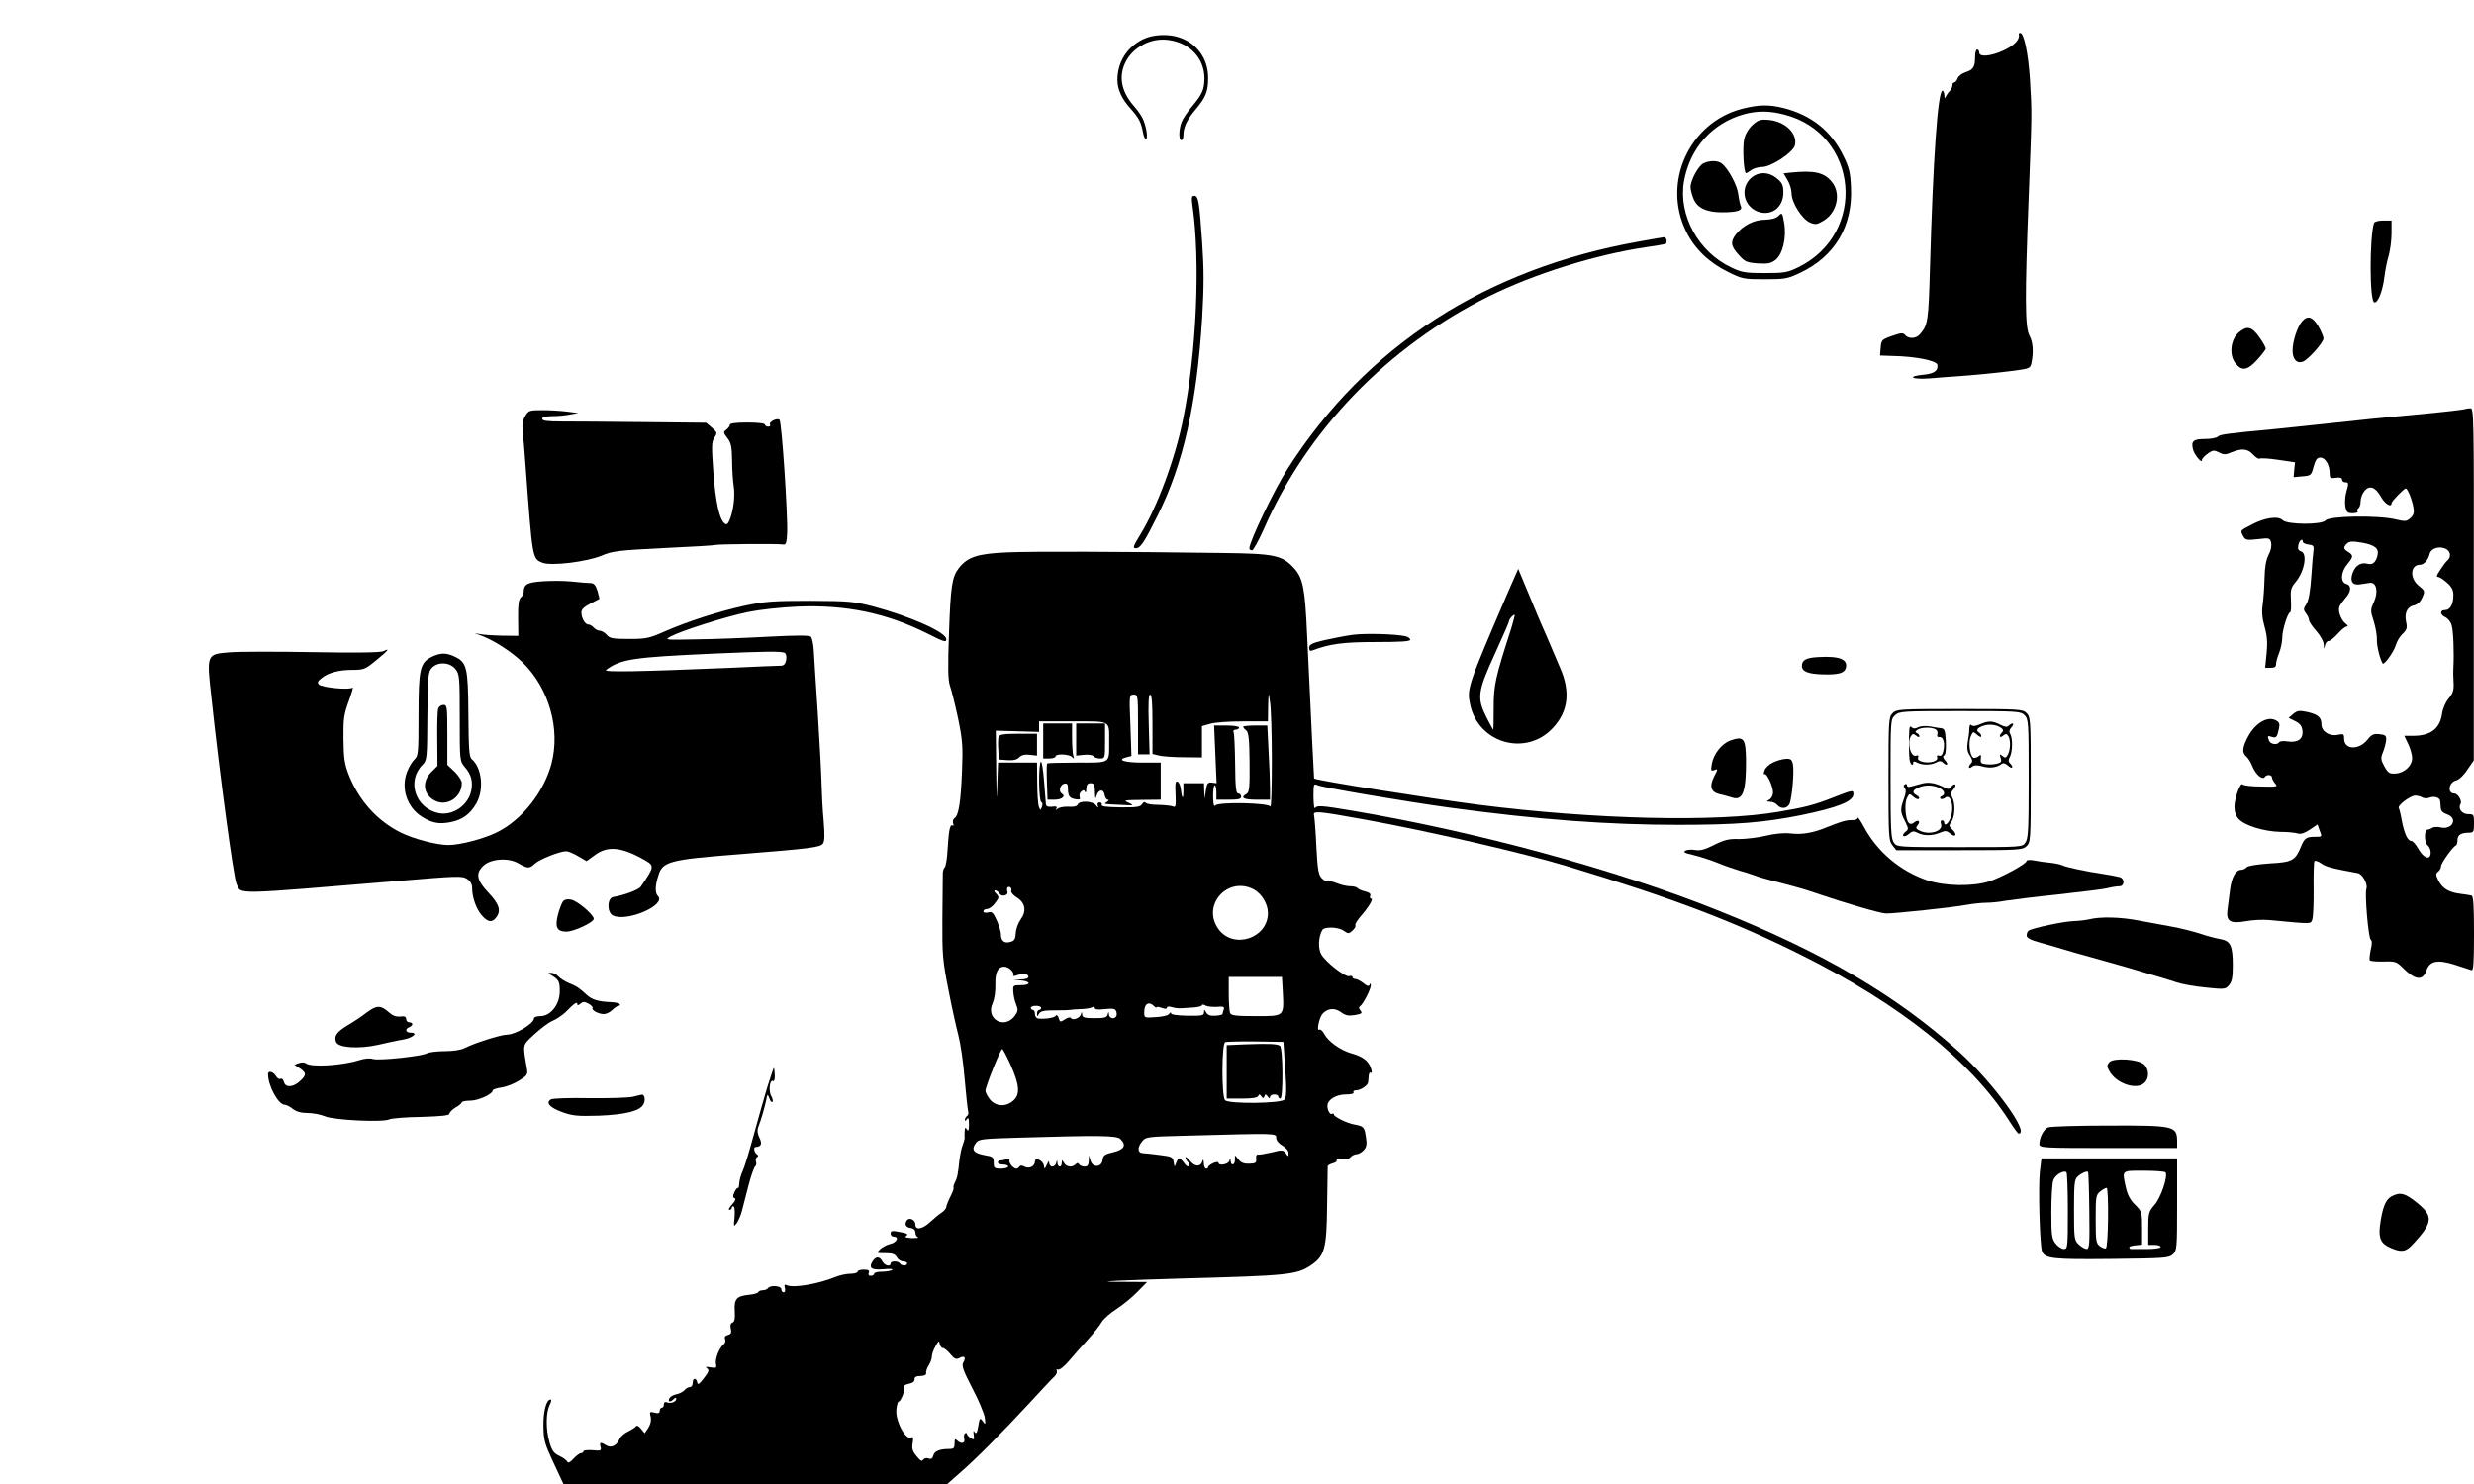 <?xml version="1.0" standalone="no"?>
<!DOCTYPE svg PUBLIC "-//W3C//DTD SVG 20010904//EN"
 "http://www.w3.org/TR/2001/REC-SVG-20010904/DTD/svg10.dtd">
<svg version="1.0" xmlns="http://www.w3.org/2000/svg"
 width="1200pt" height="720pt" viewBox="0 0 1200 720"
 preserveAspectRatio="xMidYMid meet">
<g transform="translate(0,720) scale(0.1,-0.1)"
fill="#000000" stroke="none">
<path d="M9792 7033 c6 -24 -19 -51 -70 -76 -63 -30 -122 -36 -122 -12 0 8 -4
15 -10 15 -5 0 -10 -15 -10 -34 0 -50 -8 -64 -45 -76 -19 -6 -37 -20 -40 -31
-4 -10 -11 -19 -16 -19 -5 0 -9 -6 -9 -14 0 -8 -6 -21 -13 -28 -8 -7 -16 -20
-20 -28 -3 -10 -6 -7 -6 8 -1 12 -5 22 -9 22 -23 0 -46 -333 -61 -865 -7 -253
-10 -273 -49 -317 -18 -22 -55 -23 -71 -4 -10 12 -19 12 -64 -4 -49 -17 -52
-20 -55 -57 l-3 -38 59 -2 c114 -2 216 -23 219 -43 5 -28 -15 -43 -66 -48 -84
-8 -60 -24 27 -18 42 4 102 8 132 10 86 6 188 16 276 27 80 11 82 11 88 41 10
52 7 98 -11 131 -21 41 -22 186 -3 672 16 418 16 401 6 570 -8 125 -29 225
-47 225 -5 0 -8 -3 -7 -7z"/>
<path d="M5543 7009 c-77 -38 -123 -111 -123 -197 0 -45 21 -92 63 -138 42
-47 52 -68 61 -117 4 -21 11 -35 15 -32 11 6 -1 72 -19 105 -7 14 -26 40 -43
59 -59 69 -72 142 -37 211 37 73 125 118 208 106 104 -14 174 -89 174 -187 -1
-55 -10 -76 -63 -139 -21 -25 -43 -58 -48 -73 -14 -36 -14 -87 -1 -87 6 0 10
11 10 24 0 39 17 75 60 126 49 58 60 87 60 152 0 92 -53 167 -139 196 -53 19
-131 15 -178 -9z"/>
<path d="M8449 6672 c-256 -67 -388 -358 -270 -596 41 -83 109 -149 200 -194
72 -36 79 -37 180 -37 98 0 111 2 172 31 169 80 256 227 247 414 -3 74 -9 98
-38 156 -58 118 -152 194 -285 229 -75 19 -123 18 -206 -3z m206 -28 c361 -93
404 -576 67 -741 -51 -25 -67 -28 -162 -28 -93 0 -112 3 -162 27 -160 75 -258
254 -230 418 29 162 137 283 292 326 63 17 125 17 195 -2z"/>
<path d="M8501 6594 c-20 -18 -35 -44 -41 -69 -9 -40 -2 -165 9 -165 3 0 15 7
25 15 11 8 35 15 53 15 44 0 150 70 159 105 14 56 -46 115 -124 123 -43 4 -53
1 -81 -24z"/>
<path d="M8263 6408 c-25 -12 -63 -82 -63 -116 0 -13 7 -38 15 -58 18 -43 63
-64 137 -64 74 0 101 9 92 29 -4 9 -10 36 -13 61 -6 44 -49 123 -80 147 -19
15 -58 15 -88 1z"/>
<path d="M8688 6363 l-37 -4 19 -32 c11 -18 20 -47 20 -66 0 -44 51 -125 90
-141 26 -11 34 -9 66 10 66 41 85 134 38 189 -37 45 -86 55 -196 44z"/>
<path d="M8495 6338 c-55 -48 -40 -134 27 -163 66 -27 128 16 128 90 0 36 -5
48 -31 69 -39 33 -88 34 -124 4z"/>
<path d="M8627 6153 c-12 -12 -34 -18 -66 -19 -53 0 -107 -28 -141 -71 -28
-36 -25 -58 14 -100 29 -33 39 -37 92 -41 49 -3 64 0 86 17 35 28 54 107 42
179 -9 51 -10 52 -27 35z"/>
<path d="M5784 6203 c39 -271 20 -712 -45 -1034 -38 -192 -125 -427 -207 -561
-36 -59 -39 -68 -23 -68 23 0 41 28 109 165 122 246 187 538 213 951 9 155 9
237 0 369 -14 200 -18 225 -39 225 -12 0 -13 -9 -8 -47z"/>
<path d="M11515 6118 c-22 -68 -22 -378 1 -385 17 -6 41 54 49 121 4 32 13 79
21 105 7 25 14 74 14 109 l0 62 -40 0 c-24 0 -42 -5 -45 -12z"/>
<path d="M7955 6029 c-746 -131 -1329 -507 -1710 -1104 -65 -102 -185 -352
-185 -386 0 -5 6 -9 13 -9 6 0 32 47 57 103 209 480 601 886 1091 1129 222
110 518 202 759 238 47 7 91 14 97 16 12 3 7 35 -6 33 -3 0 -55 -9 -116 -20z"/>
<path d="M11167 5642 c-23 -25 -47 -98 -47 -142 0 -43 20 -65 49 -55 25 8 101
93 101 113 0 8 -11 35 -25 59 -28 47 -52 54 -78 25z"/>
<path d="M10859 5587 c-39 -33 -48 -106 -18 -147 32 -42 59 -39 108 15 22 24
41 49 41 54 0 6 -14 31 -32 56 -36 51 -59 56 -99 22z"/>
<path d="M11955 5215 c-10 -4 -159 -20 -325 -35 -52 -4 -185 -18 -295 -30
-110 -12 -243 -26 -295 -31 -237 -22 -272 -27 -282 -37 -7 -7 -35 -12 -64 -12
-56 0 -67 -10 -57 -51 7 -26 43 -69 43 -52 0 7 13 21 28 32 26 18 31 18 55 6
23 -12 32 -12 62 1 50 20 78 17 103 -11 13 -14 27 -23 32 -20 6 3 46 1 91 -6
l81 -12 -4 -36 -3 -36 43 4 c41 3 43 5 54 47 10 35 17 44 33 44 24 0 45 -36
45 -77 0 -22 3 -25 30 -21 20 3 30 0 30 -9 0 -7 7 -13 15 -13 18 0 18 -4 5
-50 -5 -19 -7 -50 -4 -67 5 -28 10 -33 36 -33 16 0 27 4 23 9 -3 5 -1 12 5 16
5 3 10 18 10 33 0 15 8 37 18 49 24 31 54 21 81 -28 20 -35 51 -53 51 -30 0 9
60 71 69 71 9 0 31 -55 37 -92 5 -25 1 -38 -15 -52 -18 -16 -25 -17 -70 -6
-88 21 -323 17 -341 -5 -18 -22 -185 -21 -208 1 -21 22 -86 13 -152 -22 -56
-29 -54 -27 -39 -56 10 -18 17 -20 70 -14 56 7 59 6 65 -17 3 -15 -1 -38 -12
-58 -12 -23 -19 -60 -20 -114 -1 -44 -5 -101 -9 -128 -5 -33 -3 -65 9 -107 13
-45 15 -78 10 -130 l-7 -70 27 0 c19 0 26 5 26 19 0 10 7 35 15 54 8 20 15 53
15 74 0 37 27 123 39 123 3 0 5 26 3 58 -3 49 0 61 21 86 44 51 61 140 28 151
-13 4 -17 12 -13 30 4 24 22 36 22 16 0 -5 12 -11 28 -13 21 -2 26 -8 24 -23
-2 -11 -7 -70 -11 -130 -5 -76 -13 -118 -24 -136 -15 -22 -15 -28 -2 -45 8
-10 15 -25 15 -33 0 -7 16 -31 35 -52 20 -23 36 -51 36 -67 2 -23 2 -24 6 -4
2 12 10 22 18 22 7 0 27 16 44 35 17 19 36 35 43 35 9 1 7 5 -4 14 -22 16 -39
61 -31 82 3 9 17 28 29 42 29 31 31 62 4 69 -29 8 -26 58 5 95 30 36 31 44 5
60 -24 15 -25 22 -6 41 12 11 26 12 73 4 62 -11 83 -28 75 -61 -8 -35 -24 -48
-49 -41 -33 8 -59 -9 -72 -46 -14 -40 0 -60 37 -54 15 2 36 5 46 7 33 5 43
-42 21 -92 -18 -39 -18 -43 -1 -95 9 -30 16 -69 15 -87 -2 -27 15 -98 28 -117
7 -10 54 57 63 87 5 19 20 44 33 56 21 20 24 29 18 57 -10 44 5 76 38 82 17 4
31 17 40 38 14 31 13 33 -18 58 -44 36 -40 101 7 101 19 0 40 23 47 53 8 30
55 41 85 20 18 -13 18 -39 0 -53 -10 -8 -50 -67 -50 -74 0 -3 4 -6 9 -6 5 0
23 -12 40 -27 23 -20 31 -36 31 -61 0 -44 -16 -72 -40 -72 -27 0 -25 -23 2
-35 12 -6 26 -23 30 -40 8 -27 12 -135 8 -205 -1 -14 -1 -46 1 -72 2 -37 -3
-52 -24 -77 -15 -18 -29 -50 -32 -75 -11 -72 -56 -106 -140 -106 l-43 0 19
-40 c10 -21 19 -52 19 -68 0 -38 -39 -73 -81 -75 -29 -2 -36 3 -54 35 -18 33
-18 41 -6 70 7 18 14 44 15 58 1 21 -4 25 -33 28 -28 3 -38 -2 -57 -26 -42
-53 -114 -50 -114 4 0 23 -3 25 -30 19 -41 -9 -80 16 -80 51 0 34 -17 48 -70
60 -38 8 -48 6 -67 -10 l-22 -19 32 -16 c24 -12 33 -24 35 -48 4 -39 -24 -58
-74 -50 -19 3 -36 1 -39 -4 -10 -15 -42 -10 -49 7 -9 24 -8 26 13 19 22 -7 26
-2 35 40 5 25 2 32 -19 42 -39 18 -96 -17 -129 -77 -30 -55 -33 -82 -10 -101
9 -7 22 -29 30 -49 15 -38 49 -66 59 -50 9 14 35 12 35 -2 0 -6 7 -19 15 -29
15 -16 11 -17 -67 -15 -46 0 -86 5 -90 10 -10 14 -39 -64 -40 -107 0 -26 7
-46 21 -61 30 -32 122 -60 201 -62 36 0 74 -4 86 -8 14 -4 33 2 58 19 l37 25
9 -26 c14 -35 14 -34 -22 -34 -41 0 -51 -7 -67 -47 -28 -68 -42 -76 -151 -82
-58 -4 -104 -11 -112 -18 -6 -7 -18 -13 -26 -13 -27 0 -47 -34 -55 -94 -4 -34
-10 -79 -13 -101 -7 -56 14 -68 92 -54 32 6 82 8 113 5 213 -20 198 -20 207 5
4 13 7 80 6 148 -1 68 1 128 4 133 3 4 18 0 33 -11 23 -17 52 -24 177 -47 23
-4 50 -54 42 -76 -9 -23 10 -241 21 -247 7 -4 7 -21 0 -49 -5 -24 -7 -47 -5
-51 3 -4 33 -7 67 -6 57 2 64 -1 93 -30 61 -61 97 -65 115 -14 16 47 53 55
136 29 39 -13 76 -25 83 -27 9 -4 12 35 12 176 0 137 -3 183 -12 186 -7 2 -33
6 -57 9 -54 7 -85 26 -104 65 -13 26 -13 32 -1 42 8 6 14 18 14 26 0 15 57 95
72 101 5 2 8 14 8 27 0 24 17 35 56 35 22 0 24 4 24 45 0 43 -1 45 -29 45 -30
0 -50 28 -36 50 8 14 -13 50 -30 50 -36 0 -28 55 9 64 13 3 38 26 54 52 l31
45 0 855 c1 810 0 854 -16 853 -10 0 -22 -2 -28 -4z m-206 -1884 c8 -5 24 -6
35 -1 25 9 51 0 52 -17 1 -7 2 -22 3 -34 0 -13 12 -24 31 -30 55 -20 24 -78
-34 -63 -14 3 -31 2 -38 -2 -7 -5 -17 -9 -23 -9 -17 0 -17 -61 -1 -75 9 -7 16
-23 16 -36 0 -39 -33 -30 -59 16 -12 22 -28 40 -35 40 -18 0 -34 36 -46 98 -5
30 -12 57 -15 62 -7 12 56 60 80 60 11 0 26 -4 34 -9z"/>
<path d="M2548 5182 c-12 -20 -16 -43 -13 -73 3 -24 10 -105 15 -179 33 -444
32 -440 81 -460 41 -17 216 4 289 35 49 21 81 25 300 36 135 6 248 13 251 15
8 4 309 7 329 2 12 -2 16 10 18 55 4 84 -26 539 -37 550 -11 11 -54 -10 -46
-24 4 -5 -1 -9 -9 -9 -9 0 -16 5 -16 10 0 6 -35 10 -85 10 -57 0 -85 -4 -85
-11 0 -7 -8 -17 -17 -24 -15 -11 -15 -14 5 -40 18 -23 22 -41 23 -109 0 -44 4
-101 8 -126 7 -47 -1 -116 -20 -163 -9 -21 -15 -25 -25 -16 -25 20 -43 104
-54 248 -9 126 -9 147 5 168 15 22 14 25 -12 48 l-28 24 -300 3 c-165 2 -344
3 -398 3 -71 0 -97 3 -97 13 0 8 16 12 48 13 26 0 65 3 87 8 l40 7 -55 7 c-30
4 -84 7 -120 7 -62 0 -67 -2 -82 -28z"/>
<path d="M4885 4520 c-142 -6 -192 -22 -234 -76 -33 -42 -40 -86 -48 -317 -6
-170 -5 -226 5 -255 7 -20 25 -91 39 -157 22 -107 24 -135 19 -260 -6 -147
-16 -213 -37 -225 -6 -5 -9 -15 -6 -25 4 -9 3 -13 -3 -10 -12 7 -18 -21 -24
-119 -2 -43 -9 -82 -14 -85 -5 -3 -10 -19 -9 -36 0 -16 -1 -113 -2 -215 -1
-169 1 -199 29 -340 16 -85 39 -186 49 -225 10 -38 24 -133 30 -210 7 -77 14
-147 17 -157 3 -9 0 -19 -6 -23 -5 -3 -10 -12 -10 -18 0 -7 4 -6 10 3 7 11 10
4 10 -25 0 -29 -3 -36 -10 -25 -8 12 -10 10 -11 -10 -1 -14 -1 -28 0 -32 0 -4
-4 -20 -10 -35 -6 -15 -12 -46 -15 -68 -7 -72 -11 -90 -22 -111 -6 -12 -9 -23
-7 -26 3 -2 -4 -22 -15 -43 -11 -22 -20 -45 -20 -51 0 -6 -10 -19 -22 -27 -13
-8 -38 -29 -56 -46 -38 -35 -72 -41 -72 -12 0 23 -30 37 -42 19 -12 -19 -4
-33 20 -36 14 -2 22 -11 22 -22 0 -10 6 -21 13 -23 6 -3 -7 -4 -30 -4 -23 1
-37 5 -30 9 16 10 9 14 -35 22 -31 6 -38 4 -38 -9 0 -8 7 -15 15 -15 28 0 15
-28 -16 -35 -17 -4 -40 -16 -50 -26 -19 -19 -18 -19 26 -19 34 0 47 -5 55 -20
6 -11 20 -20 30 -20 11 0 20 -4 20 -10 0 -13 -27 -13 -35 0 -8 13 -45 13 -45
0 0 -18 -29 -11 -40 10 -14 26 -32 25 -48 0 -20 -33 -5 -43 55 -38 30 3 48 1
41 -3 -7 -5 -30 -9 -50 -9 -21 0 -38 -4 -38 -10 0 -5 -7 -10 -16 -10 -10 0
-14 6 -10 15 4 11 -2 15 -24 15 -17 0 -30 -4 -30 -10 0 -5 -16 -10 -35 -10
-20 0 -51 -7 -71 -15 -83 -34 -203 -55 -236 -41 -13 6 -15 3 -11 -13 3 -12 1
-21 -6 -21 -6 0 -11 7 -11 15 0 17 -55 21 -65 5 -3 -5 -15 -10 -25 -10 -10 0
-20 -4 -22 -9 -1 -5 -22 -11 -45 -13 -60 -6 -73 -20 -69 -80 2 -36 -1 -51 -11
-55 -10 -4 -12 -14 -8 -30 4 -19 1 -26 -14 -30 -13 -3 -18 -10 -14 -20 4 -9 0
-21 -8 -27 -21 -16 -42 -72 -36 -95 4 -18 1 -19 -27 -15 -22 4 -27 3 -17 -4
12 -9 10 -17 -15 -49 -22 -29 -30 -34 -32 -20 -5 24 -22 22 -22 -3 0 -11 -6
-20 -14 -20 -7 0 -19 -6 -25 -14 -7 -8 -25 -18 -41 -21 -16 -3 -31 -13 -34
-21 -7 -17 6 -18 22 -2 8 8 12 8 12 1 0 -14 -26 -24 -45 -17 -9 4 -15 0 -15
-10 0 -9 -4 -16 -10 -16 -5 0 -10 -7 -10 -15 0 -11 -7 -14 -25 -9 -24 6 -25 4
-19 -20 4 -17 0 -35 -11 -53 l-18 -27 -18 22 c-10 13 -20 18 -24 12 -3 -5 -20
-16 -38 -25 -18 -8 -37 -25 -42 -37 -15 -33 -41 -45 -65 -30 -27 17 -33 15
-27 -8 5 -18 1 -20 -39 -16 -24 2 -44 -1 -44 -5 0 -5 -5 -9 -11 -9 -7 0 -23
-12 -37 -27 -16 -18 -27 -23 -30 -15 -2 6 -19 19 -38 28 -28 13 -37 26 -49 68
-18 63 -17 142 1 179 8 15 10 27 5 27 -21 0 -36 -57 -35 -130 1 -67 6 -85 49
-177 l48 -103 931 0 931 0 60 53 c80 69 206 197 335 336 58 63 113 122 124
132 10 9 15 22 12 28 -4 6 -1 9 6 6 7 -3 31 16 53 42 22 26 63 73 91 103 28
31 59 69 68 86 10 16 42 44 72 63 29 19 75 56 101 83 l47 48 -164 1 c-92 1 56
8 330 16 523 14 560 18 630 65 65 45 75 80 77 288 2 102 3 188 3 192 0 4 11
10 25 14 14 3 22 11 18 17 -4 7 4 8 25 4 20 -4 34 -1 42 8 7 8 20 15 30 15 9
0 25 9 35 20 14 15 16 29 10 65 -7 47 -11 51 -55 59 -34 5 -100 38 -100 48 0
5 -4 7 -9 4 -11 -7 -25 23 -22 44 4 27 44 50 89 50 26 0 41 4 37 10 -3 6 2 10
12 10 22 0 57 23 59 39 1 6 2 20 3 32 0 11 5 18 11 14 5 -3 5 6 -1 24 -12 34
-39 55 -93 70 -52 14 -114 58 -132 93 -8 16 -20 26 -25 22 -14 -8 -1 55 14 75
24 29 59 33 90 11 23 -17 36 -20 68 -15 34 6 38 9 28 22 -9 10 -9 17 -2 21 15
10 53 84 52 102 0 10 -2 11 -6 2 -3 -9 -12 -7 -30 8 -14 11 -32 20 -39 20 -8
0 -14 4 -14 10 0 5 -7 7 -15 4 -18 -7 -112 65 -136 105 -17 28 -14 88 5 119
10 17 78 15 104 -4 21 -15 25 -15 42 1 11 10 17 21 14 26 -2 5 8 22 23 40 39
44 67 89 54 89 -6 0 -8 6 -5 14 4 10 -5 16 -25 21 -17 4 -33 11 -36 16 -4 5
-20 9 -36 9 -16 0 -46 7 -65 15 -20 8 -40 12 -45 10 -4 -3 -17 3 -27 13 -17
17 -21 41 -27 153 -3 74 -9 142 -11 152 -7 24 11 23 238 -18 310 -56 788 -166
997 -230 515 -156 807 -268 1131 -430 478 -239 818 -511 1005 -802 22 -35 43
-63 46 -63 58 -1 -124 249 -290 398 -304 273 -658 481 -1166 684 -492 198
-1174 383 -1778 485 -142 24 -169 26 -177 14 -5 -9 -8 10 -9 52 0 62 1 66 18
58 20 -11 427 -80 646 -110 426 -58 766 -83 1105 -83 283 0 416 11 596 47 180
37 254 67 254 102 0 21 -2 21 -97 -16 -94 -37 -137 -48 -268 -70 -298 -51
-891 -37 -1450 34 -233 30 -794 119 -801 128 -1 2 -11 213 -34 698 -10 225
-20 275 -64 323 -57 62 -93 70 -346 73 -507 7 -922 8 -1045 3z m1284 -1010 c0
-129 -3 -230 -7 -223 -11 18 -253 23 -267 5 -7 -8 -10 5 -11 43 0 30 3 55 8
55 4 0 8 -16 8 -35 l0 -35 60 0 c47 0 60 3 60 15 0 8 -6 15 -14 15 -11 0 -14
29 -15 140 -1 77 -4 147 -7 155 -4 9 0 15 10 15 9 0 16 5 16 10 0 6 -27 10
-60 10 l-61 0 6 -140 6 -140 -23 3 c-20 2 -24 -4 -29 -38 l-6 -40 -2 38 -1 37
-50 0 -50 0 0 -37 c0 -44 -7 -41 -12 6 -2 19 -10 37 -17 39 -10 3 -12 -11 -9
-62 2 -56 1 -65 -12 -59 -8 4 -40 7 -70 8 -30 0 -58 4 -63 10 -4 6 -11 4 -17
-6 -8 -14 -27 -17 -105 -16 -67 1 -94 4 -91 12 2 7 -2 12 -10 12 -9 0 -13 -7
-9 -16 4 -13 2 -12 -9 2 -16 21 -81 24 -89 3 -3 -8 -19 -12 -44 -10 -21 1 -44
-3 -52 -9 -12 -9 -13 -9 -7 0 5 9 -1 12 -21 9 -21 -2 -29 2 -30 13 -1 9 -5 60
-9 113 -4 54 -11 95 -15 92 -13 -8 -11 -192 2 -196 6 -2 7 -11 3 -22 -7 -19
-8 -19 -15 0 -4 10 -8 63 -8 117 l-1 97 -95 0 -94 0 -4 -117 c-2 -83 -3 -60
-5 77 l-2 195 105 -3 105 -3 0 25 0 26 164 0 c188 0 176 7 176 -100 0 -106 9
-100 -154 -100 -79 0 -145 -2 -147 -4 -2 -2 -3 -43 -1 -90 l3 -86 34 0 c36 0
56 17 35 30 -17 10 -8 44 13 48 13 3 17 -3 17 -25 0 -36 9 -47 39 -51 18 -3
22 0 18 11 -3 9 0 21 8 27 10 8 14 8 18 -2 3 -7 6 -1 6 15 1 20 6 27 21 27 17
0 20 -7 21 -42 1 -35 2 -38 8 -18 9 31 35 33 39 3 2 -13 9 -23 15 -23 7 0 6
-4 -3 -10 -18 -12 -21 -11 65 -15 66 -4 68 -3 40 10 -28 12 -24 13 63 14 l92
1 0 90 0 90 -89 0 c-87 0 -127 13 -77 26 l24 6 -5 149 c-6 147 -6 149 16 149
20 0 21 -3 21 -145 l0 -145 28 0 28 0 -4 145 c-3 103 -1 145 7 145 8 0 11 -44
11 -144 l0 -144 33 -8 c17 -4 71 -8 119 -8 l88 -1 0 76 0 76 39 11 c21 7 93
12 160 12 l121 0 1 73 c2 72 2 72 9 22 5 -27 9 -156 9 -285z m-1264 -633 c-2
-7 10 -21 28 -32 41 -26 47 -66 17 -107 -11 -15 -22 -45 -23 -65 -2 -30 -7
-38 -27 -43 -29 -8 -45 5 -45 37 0 12 -9 42 -20 67 -17 38 -23 44 -42 39 -14
-3 -23 -1 -23 6 0 6 8 11 18 11 10 0 28 13 39 29 20 26 20 29 5 45 -10 9 -12
16 -5 16 7 0 16 -7 21 -15 10 -19 46 -9 38 10 -2 7 -2 16 1 19 9 9 23 -3 18
-17z m1176 8 c39 -21 69 -71 69 -115 0 -122 -166 -177 -239 -79 -85 115 42
260 170 194z m-1177 -391 c9 -8 14 -20 11 -25 -4 -5 3 -6 17 -1 32 11 51 9 56
-5 2 -9 -9 -14 -35 -15 l-38 -1 38 -4 c49 -5 48 -23 -2 -23 -37 0 -38 -1 -36
-32 1 -18 7 -46 14 -62 10 -26 9 -33 -7 -55 -51 -68 -143 -14 -107 62 8 19 14
56 13 89 -2 60 12 88 43 88 9 0 25 -7 33 -16z m1318 -106 c6 -121 9 -118 -131
-118 -99 0 -120 3 -125 16 -3 9 -6 51 -6 95 l0 79 129 0 129 0 4 -72z m-624
-70 c7 -7 12 -9 12 -5 0 3 11 2 25 -3 17 -6 25 -6 25 1 0 6 9 7 23 3 12 -4 32
-7 45 -6 12 1 40 3 62 4 22 2 40 6 40 11 0 4 8 4 18 -2 9 -5 34 -7 55 -6 31 3
37 0 33 -12 -3 -8 -6 -18 -6 -22 0 -4 -15 -8 -34 -9 -24 -2 -38 3 -45 15 -10
17 -10 17 -11 1 0 -15 -10 -17 -80 -16 -50 1 -80 5 -80 12 0 6 -4 5 -9 -3 -5
-8 -32 -14 -65 -16 -55 -4 -56 -4 -56 24 0 41 22 55 48 29z m-548 -8 c0 -5 -4
-10 -10 -10 -5 0 -10 -8 -10 -17 1 -17 1 -17 10 -1 8 13 25 16 78 16 37 0 69
1 72 2 3 1 25 3 50 4 25 0 51 5 58 9 7 5 12 4 12 -3 0 -8 16 -10 49 -6 39 4
50 2 55 -10 3 -9 4 -20 0 -25 -9 -16 -34 -10 -35 9 -1 16 -2 16 -6 0 -4 -15
-16 -18 -64 -18 -49 0 -59 3 -60 18 -1 15 -2 15 -6 1 -5 -19 -40 -32 -49 -18
-3 5 -16 2 -29 -7 -22 -14 -24 -14 -30 7 -4 12 -10 17 -14 11 -6 -10 -48 -17
-83 -14 -11 1 -18 10 -18 22 0 11 -4 20 -10 20 -5 0 -10 5 -10 10 0 6 11 10
25 10 14 0 25 -4 25 -10z m1184 -297 c7 -103 6 -136 -4 -148 -16 -19 -269 -22
-288 -3 -17 17 -17 274 1 282 6 2 73 4 147 3 l135 -2 9 -132z m-1334 25 c45
-100 49 -146 17 -176 -35 -33 -84 -32 -114 2 -12 15 -23 35 -23 44 0 21 73
202 81 202 4 0 21 -33 39 -72z m1290 -358 c0 -13 12 -28 30 -38 17 -10 30 -25
30 -36 0 -19 -1 -19 -13 -2 -13 17 -18 18 -68 5 -30 -7 -60 -12 -66 -11 -8 2
-12 -6 -10 -20 2 -20 -3 -23 -33 -24 -25 -1 -40 4 -52 20 l-18 21 0 -22 c0
-27 -19 -31 -21 -5 -1 16 -2 16 -6 0 -5 -18 -53 -26 -53 -9 0 5 -11 4 -25 -2
-14 -7 -25 -15 -25 -19 0 -5 -4 -8 -10 -8 -5 0 -11 12 -11 28 -1 15 -3 20 -6
10 -8 -30 -36 -31 -60 -1 -13 15 -23 23 -23 18 0 -6 5 -16 12 -23 6 -6 8 -15
4 -19 -5 -5 -15 2 -23 15 -9 12 -19 22 -23 22 -4 0 -11 -10 -15 -22 -8 -22 -8
-22 -12 4 -4 24 -9 27 -66 34 -34 5 -71 8 -82 9 -27 0 -30 27 -6 56 19 24 23
24 218 29 437 12 433 12 433 -10z m-756 -6 c31 -30 20 -51 -33 -64 -43 -10
-50 -15 -53 -38 -4 -37 -49 -39 -59 -2 l-7 25 -1 -27 c-1 -21 -6 -28 -20 -28
-11 0 -23 5 -27 11 -4 8 -9 8 -17 0 -17 -17 -45 -13 -56 7 -10 16 -10 16 -11
0 0 -10 -4 -18 -10 -18 -5 0 -11 8 -11 18 -1 16 -2 16 -6 0 -2 -10 -11 -18
-19 -18 -8 0 -14 8 -15 18 0 12 -3 10 -11 -8 -11 -24 -12 -24 -15 -4 -4 24
-43 41 -43 19 0 -23 -27 -37 -49 -26 -13 7 -22 8 -26 1 -3 -5 -10 -10 -15 -10
-16 0 -40 31 -33 43 4 7 0 8 -11 4 -10 -4 -24 -7 -32 -7 -8 0 -14 -4 -14 -10
0 -5 11 -10 25 -10 14 0 25 -4 25 -10 0 -5 -16 -10 -35 -10 -32 0 -35 3 -35
29 0 27 -4 30 -47 37 -52 10 -63 27 -39 59 13 18 30 20 198 25 399 12 485 11
502 -6z m-861 -1014 c7 0 23 -13 36 -29 20 -24 28 -28 44 -20 24 14 34 3 20
-20 -10 -16 -3 -37 44 -128 31 -59 58 -124 60 -143 4 -32 3 -34 -10 -16 -14
19 -15 17 -22 -23 -5 -32 -10 -40 -17 -30 -7 10 -8 7 -5 -13 3 -23 2 -25 -15
-15 -10 7 -18 15 -18 20 0 4 -4 6 -9 3 -5 -3 -7 -15 -4 -26 6 -23 -15 -28 -35
-8 -9 9 -12 6 -12 -15 0 -23 -4 -27 -27 -27 -46 0 -71 -11 -76 -32 -4 -15 -11
-19 -23 -14 -10 4 -21 1 -26 -6 -6 -10 -14 -5 -32 17 -20 24 -24 37 -19 64 4
24 2 32 -6 27 -27 -17 -80 81 -73 137 2 20 7 37 11 37 11 0 33 59 26 70 -4 6
6 13 23 16 19 4 29 12 28 22 -1 11 8 16 29 16 20 1 29 6 27 15 -1 7 4 24 13
37 8 13 15 32 15 43 0 11 8 33 18 50 15 27 17 28 20 11 2 -11 9 -20 15 -20z"/>
<path d="M5060 3605 l0 -85 30 0 c17 0 30 5 30 10 0 14 63 12 79 -2 11 -11 13
-10 7 5 -3 10 -6 50 -6 88 l0 69 -70 0 -70 0 0 -85z"/>
<path d="M5220 3612 l0 -78 39 4 c21 2 42 -1 45 -7 4 -6 18 -11 32 -11 24 0
24 2 24 85 l0 85 -70 0 -70 0 0 -78z"/>
<path d="M6030 3674 c0 -4 7 -12 15 -18 11 -9 15 -41 16 -155 1 -123 -1 -145
-15 -153 -32 -18 -15 -28 49 -28 l65 0 0 58 c0 33 -3 114 -7 180 l-6 122 -59
0 c-32 0 -58 -3 -58 -6z"/>
<path d="M4844 3626 c-3 -7 -4 -35 -2 -62 l3 -49 41 -3 c29 -2 47 2 58 14 11
11 28 15 51 12 l35 -4 0 53 0 53 -90 0 c-68 0 -92 -3 -96 -14z"/>
<path d="M6038 2133 l-88 -4 0 -129 0 -130 74 0 c50 0 76 4 79 13 4 9 8 9 15
-2 8 -11 10 -11 15 0 4 12 7 11 16 -1 7 -10 11 -11 11 -2 0 6 9 12 20 12 11 0
20 -4 20 -10 0 -5 5 -10 10 -10 15 0 13 247 -2 256 -15 10 -56 11 -170 7z"/>
<path d="M7317 4333 c-199 -463 -203 -474 -186 -552 40 -188 271 -253 401
-113 75 80 86 176 35 292 -13 30 -36 84 -51 120 -15 36 -32 74 -37 85 -5 11
-33 77 -62 148 l-53 127 -47 -107z m14 -179 c-78 -242 -86 -276 -86 -387 0
-59 -1 -107 -2 -107 -2 0 -16 27 -33 60 -47 93 -43 125 40 306 39 85 70 157
70 162 0 9 22 33 27 29 1 -2 -6 -30 -16 -63z"/>
<path d="M2637 4380 c-79 -5 -96 -14 -97 -51 0 -9 -6 -22 -14 -28 -10 -9 -14
-35 -13 -99 l1 -87 -80 1 c-43 1 -92 4 -109 8 -27 5 -28 5 -4 -3 65 -21 159
-81 215 -136 127 -125 183 -321 139 -490 -37 -139 -144 -274 -266 -334 -64
-31 -178 -61 -234 -61 -56 0 -170 30 -230 60 -116 57 -206 158 -255 285 -19
49 -23 80 -24 170 -1 96 2 120 26 184 15 41 23 70 18 65 -13 -13 -148 0 -163
15 -9 9 -6 16 13 31 34 27 84 40 152 40 52 0 60 3 112 46 57 46 71 63 37 45
-12 -7 -133 -9 -342 -5 -178 3 -361 3 -407 -1 -110 -9 -110 -9 -87 -215 41
-385 108 -877 122 -908 25 -53 -32 -54 786 14 285 24 309 25 332 10 17 -11 25
-26 25 -44 0 -45 19 -100 46 -132 29 -34 51 -38 70 -12 26 33 16 65 -36 120
-58 61 -65 95 -25 132 36 34 122 40 170 11 45 -26 53 -26 80 -1 22 21 121 60
151 60 10 0 36 -11 58 -24 l41 -24 40 29 c63 47 131 40 244 -25 46 -27 45 -32
-21 -128 -10 -15 -82 -42 -133 -50 -30 -5 -32 -73 -3 -89 65 -35 263 50 219
94 -14 14 -14 48 2 98 20 69 52 78 387 104 353 28 396 34 411 51 9 11 10 41 4
112 -5 53 -9 133 -10 177 -1 44 -9 197 -18 340 -9 143 -19 284 -20 313 -2 29
-8 57 -14 63 -7 7 -70 7 -204 0 -107 -6 -265 -12 -351 -13 -154 -3 -156 -3
-125 14 52 28 264 95 372 118 59 12 159 23 245 27 236 9 428 -31 629 -131 81
-41 91 -44 91 -27 0 33 -173 110 -352 158 -96 25 -117 27 -308 28 -178 0 -219
-3 -315 -23 -128 -28 -277 -76 -392 -126 -74 -33 -90 -36 -172 -36 -79 0 -94
3 -108 20 -10 11 -25 20 -34 20 -9 0 -22 7 -29 15 -7 8 -18 15 -26 15 -16 0
-34 31 -34 59 0 14 13 27 43 42 23 12 43 22 44 23 1 1 -3 19 -9 39 -8 27 -17
37 -32 38 -12 0 -50 3 -86 7 -36 4 -100 5 -143 2z m1170 -348 c6 -4 9 -19 6
-35 -4 -19 -11 -27 -27 -27 -11 0 -120 -4 -241 -10 -456 -19 -621 -22 -605
-10 72 53 129 61 525 79 250 11 328 12 342 3z"/>
<path d="M6561 4120 c-36 -5 -98 -17 -138 -26 -59 -14 -73 -21 -73 -37 0 -13
5 -17 15 -13 85 32 148 41 308 41 118 0 167 3 167 11 0 7 -10 14 -22 17 -48
11 -196 15 -257 7z"/>
<path d="M2094 4013 c-57 -28 -64 -60 -64 -282 0 -184 -1 -199 -20 -216 -10
-9 -27 -37 -36 -61 -30 -80 0 -171 73 -217 48 -30 82 -37 138 -26 57 11 96 39
126 92 38 68 26 174 -24 215 -11 10 -14 53 -15 218 -2 228 -7 250 -68 279 -40
19 -70 18 -110 -2z m115 -59 c20 -25 21 -39 21 -236 0 -210 0 -210 25 -240 31
-36 39 -68 31 -113 -14 -72 -89 -124 -159 -110 -113 24 -156 156 -77 235 21
21 22 32 23 235 2 194 4 215 21 234 29 32 88 29 115 -5z"/>
<path d="M2126 3763 c-4 -9 -6 -76 -5 -148 l1 -131 -31 -31 c-46 -47 -38 -109
19 -138 59 -30 130 17 130 86 0 12 -16 36 -35 55 l-35 33 0 145 c0 137 -1 146
-19 146 -10 0 -22 -8 -25 -17z"/>
<path d="M8820 4012 c-59 -3 -80 -14 -80 -43 0 -27 30 -39 102 -41 75 -2 104
6 111 31 11 42 -30 59 -133 53z"/>
<path d="M9180 3740 c-19 -19 -20 -33 -20 -319 0 -279 1 -300 19 -322 l19 -24
305 0 c286 0 306 1 326 19 20 19 21 27 21 323 0 290 -1 304 -20 323 -19 19
-33 20 -325 20 -292 0 -306 -1 -325 -20z m640 -10 c19 -19 20 -33 20 -308 0
-244 -2 -291 -16 -310 -15 -22 -16 -22 -319 -22 -303 0 -304 0 -319 22 -14 19
-16 66 -16 310 0 283 0 288 22 308 21 19 34 20 315 20 280 0 294 -1 313 -20z"/>
<path d="M9604 3686 c-21 -9 -35 -11 -42 -4 -6 6 -9 -1 -10 -19 0 -15 -4 -45
-8 -66 -4 -27 -2 -44 11 -63 12 -19 14 -29 6 -37 -16 -16 -13 -31 3 -18 11 9
25 10 50 3 37 -11 72 -6 94 11 9 7 18 4 32 -8 21 -19 29 -8 9 12 -8 8 -8 17 0
31 13 25 14 92 1 112 -6 10 -4 20 7 32 17 19 4 25 -14 7 -8 -8 -19 -6 -41 5
-37 19 -57 20 -98 2z m104 -19 c9 -7 10 -13 2 -21 -16 -16 -12 -30 6 -15 13
10 17 10 25 -2 12 -19 11 -66 -2 -90 -9 -17 -13 -18 -26 -7 -14 11 -15 10 -9
-9 6 -18 3 -23 -17 -28 -14 -4 -38 -5 -53 -3 -24 2 -29 7 -26 27 2 20 0 22
-12 11 -9 -6 -20 -9 -25 -6 -17 11 -24 76 -12 103 11 25 12 25 31 8 11 -10 20
-13 20 -7 0 6 -4 14 -10 17 -17 11 -11 23 18 33 29 11 69 6 90 -11z"/>
<path d="M9261 3659 c-3 -40 -2 -117 1 -144 3 -24 18 -36 18 -15 0 7 6 7 19 0
25 -13 67 -13 93 1 14 8 23 8 31 0 19 -19 31 -12 13 8 -12 13 -14 21 -6 26 7
4 10 30 8 68 -3 53 -6 62 -23 64 -11 1 -36 5 -56 9 -20 3 -46 1 -56 -5 -14 -7
-23 -7 -30 0 -8 8 -11 4 -12 -12z m128 2 c8 -5 11 -16 8 -24 -3 -9 0 -14 11
-13 19 1 27 -32 17 -71 -4 -16 -11 -23 -20 -19 -9 3 -12 0 -9 -9 7 -18 -36
-30 -72 -21 -17 5 -24 12 -20 21 3 9 0 12 -9 9 -27 -11 -46 62 -26 95 8 12 12
12 25 2 9 -8 16 -9 16 -3 0 6 -6 13 -12 15 -10 4 -9 8 2 16 18 13 70 14 89 2z"/>
<path d="M9325 3399 c-16 -4 -40 -11 -52 -14 -15 -5 -23 -3 -23 4 0 7 -5 9
-10 6 -8 -5 -8 -11 -1 -19 7 -8 6 -25 -4 -51 -19 -53 -18 -64 5 -109 18 -37
18 -40 2 -52 -9 -7 -14 -16 -10 -20 5 -4 17 1 27 10 16 14 23 15 41 6 29 -16
72 -16 110 0 26 11 33 10 49 -4 11 -10 22 -13 25 -8 3 5 -3 17 -14 27 -17 16
-18 20 -5 38 18 25 20 90 4 118 -8 16 -7 25 5 38 9 10 13 21 10 24 -4 4 -12
-1 -19 -9 -10 -14 -15 -15 -35 -4 -38 20 -73 27 -105 19z m80 -21 c27 -12 33
-33 13 -41 -7 -2 -10 -8 -6 -12 4 -4 14 -2 22 4 30 25 48 -52 24 -104 -11 -25
-28 -34 -28 -15 0 6 -5 10 -11 10 -6 0 -8 -8 -4 -19 11 -35 -60 -55 -106 -30
-16 8 -18 13 -8 25 16 19 4 30 -16 14 -11 -9 -19 -10 -27 -2 -16 16 -22 96 -8
121 11 22 12 22 31 5 10 -9 22 -14 26 -10 5 4 0 12 -10 17 -23 13 -22 24 6 37
30 14 70 15 102 0z"/>
<path d="M8392 3607 c-42 -16 -81 -66 -89 -114 -5 -31 -4 -35 10 -30 21 8 21
8 1 -31 -24 -48 -15 -75 26 -85 19 -4 47 -12 63 -17 51 -16 67 30 66 185 -2
104 -11 115 -77 92z"/>
<path d="M8599 3500 c-18 -8 -36 -25 -40 -38 -5 -13 -5 -21 -1 -18 11 7 42
-58 42 -89 0 -13 -8 -29 -17 -34 -16 -9 -16 -10 3 -11 12 0 27 -7 34 -15 17
-21 47 -19 59 3 13 25 25 164 17 196 -5 22 -12 26 -36 24 -16 -1 -44 -9 -61
-18z"/>
<path d="M9010 3232 c0 -7 -11 -12 -27 -11 -27 1 -60 -9 -128 -37 -61 -25
-115 -34 -167 -28 -35 4 -77 0 -123 -11 -38 -9 -97 -16 -130 -16 -49 2 -72 -4
-120 -28 -45 -23 -68 -29 -92 -25 -17 3 -39 2 -48 -3 -12 -7 -4 -12 37 -21 29
-7 80 -23 113 -36 33 -14 85 -32 115 -41 30 -8 64 -20 75 -24 11 -5 65 -20
120 -34 55 -14 134 -36 175 -51 138 -47 309 -97 337 -98 41 -1 329 30 392 42
29 5 72 10 94 10 23 0 66 4 96 10 31 5 144 19 251 30 107 12 214 25 238 30 23
6 51 10 62 10 25 0 27 36 3 44 -10 3 -45 10 -78 15 -87 13 -177 32 -200 42
-11 5 -38 11 -60 13 -22 2 -57 7 -77 11 -21 4 -38 3 -38 -2 0 -14 -118 -78
-180 -99 -81 -26 -216 -24 -302 5 -130 44 -240 136 -306 257 -17 33 -32 53
-32 46z"/>
<path d="M2731 2827 c-6 -8 -18 -38 -25 -66 -15 -60 -5 -81 42 -81 35 0 132
45 132 62 0 20 -78 86 -109 93 -18 4 -32 1 -40 -8z"/>
<path d="M10135 2740 c-16 -4 -51 -8 -77 -9 -46 -1 -197 -33 -218 -46 -5 -3
-10 -14 -10 -23 0 -13 18 -22 68 -36 37 -10 85 -24 107 -31 22 -7 85 -25 140
-40 55 -15 127 -36 160 -45 33 -10 94 -28 135 -40 41 -12 94 -28 117 -36 23
-8 86 -20 140 -25 94 -10 98 -9 115 12 14 16 18 39 18 95 0 96 -11 120 -62
128 -21 4 -65 15 -96 26 -31 10 -93 26 -137 34 -44 8 -117 22 -163 30 -86 17
-186 19 -237 6z"/>
<path d="M2675 2468 c36 -21 41 -32 40 -81 -1 -62 -45 -117 -94 -117 -17 0
-31 -5 -31 -11 0 -25 -90 -79 -132 -79 -28 0 -161 -42 -204 -65 -18 -9 -55
-15 -97 -15 -37 0 -75 -5 -85 -10 -25 -15 -237 -37 -263 -28 -14 5 -40 3 -68
-6 -83 -26 -233 -35 -257 -15 -7 5 -21 6 -34 1 l-22 -8 26 -17 c33 -22 33 -34
0 -63 -32 -30 -70 -32 -77 -3 -3 12 -10 18 -16 15 -6 -4 -16 2 -23 14 -13 21
-38 27 -38 9 0 -57 50 -149 81 -149 8 0 25 -9 39 -20 16 -13 41 -20 71 -20 26
0 64 -7 85 -16 44 -19 283 -30 312 -15 10 5 79 11 155 12 99 3 137 7 137 16 0
6 14 20 30 30 17 9 30 21 30 25 0 4 19 8 41 8 40 0 109 32 109 50 0 4 20 11
44 14 24 4 62 19 85 34 40 25 42 29 36 62 -20 116 -22 107 36 161 30 28 70 58
89 66 19 8 47 27 62 41 43 44 58 54 58 41 0 -8 4 -8 15 1 13 11 20 11 40 0 13
-7 22 -17 19 -21 -6 -10 29 -29 55 -29 12 0 30 9 41 20 11 11 25 20 31 20 5 0
8 4 5 8 -3 5 -22 9 -43 10 -60 2 -92 12 -117 35 -38 35 -49 42 -86 57 -19 8
-42 22 -51 32 -9 10 -25 18 -35 18 -18 -1 -18 -1 1 -12z"/>
<path d="M1778 2287 c-24 -19 -65 -46 -91 -61 -53 -32 -68 -52 -57 -81 10 -29
112 -35 205 -14 39 9 92 21 119 25 50 9 77 34 37 34 -24 0 -28 18 -6 26 8 4
15 10 15 15 0 5 -7 9 -15 9 -8 0 -15 7 -15 16 0 11 -8 15 -29 12 -20 -2 -38 5
-53 19 -41 37 -61 37 -110 0z"/>
<path d="M10231 2046 c-12 -14 -12 -21 0 -42 32 -60 130 -94 169 -59 26 23 25
67 -1 91 -29 26 -149 33 -168 10z"/>
<path d="M3721 1923 c-16 -54 -46 -159 -66 -233 -20 -74 -43 -151 -52 -170 -9
-19 -17 -47 -17 -61 -1 -15 -4 -25 -7 -23 -3 2 -11 -7 -17 -21 -8 -18 -8 -25
1 -28 8 -3 4 -13 -12 -31 -14 -14 -19 -26 -13 -26 7 0 12 5 12 11 0 5 4 8 9 5
5 -3 6 -27 4 -53 -5 -46 -4 -47 11 -27 8 12 20 39 25 60 6 22 20 77 32 124 12
47 27 88 32 91 5 4 7 14 4 23 -3 8 -1 18 5 22 7 4 7 9 0 13 -14 9 -19 35 -7
36 27 1 33 15 19 44 -10 20 -12 36 -6 53 14 35 29 89 38 128 6 34 7 34 16 11
4 -13 11 -21 15 -17 3 3 1 17 -7 30 -13 26 -6 81 10 71 5 -3 9 10 8 30 -1 19
-3 35 -4 35 -2 0 -16 -44 -33 -97z"/>
<path d="M3070 1879 c-19 -5 -114 -8 -210 -7 -96 2 -181 -1 -188 -6 -26 -16
-6 -39 53 -61 53 -19 74 -21 180 -18 129 5 199 23 216 55 11 20 6 49 -8 47 -4
-1 -24 -5 -43 -10z"/>
<path d="M9934 1730 c-21 -8 -43 -51 -42 -82 1 -17 24 -18 335 -18 l333 0 0
33 c-1 74 -13 77 -332 76 -150 0 -282 -4 -294 -9z"/>
<path d="M9894 1514 c-8 -75 0 -360 11 -386 14 -35 54 -39 337 -36 255 3 278
4 297 22 20 18 21 28 21 243 l0 223 -329 0 -329 0 -8 -66z m136 -190 c0 -175
-1 -184 -19 -184 -11 0 -29 12 -40 26 -19 24 -21 40 -21 155 0 70 4 139 10
154 9 24 47 48 63 38 4 -2 7 -87 7 -189z m104 2 c2 -161 1 -186 -13 -186 -8 0
-25 10 -38 22 -22 21 -23 28 -23 168 0 127 2 149 18 162 17 16 44 28 50 22 2
-1 5 -86 6 -188z m370 186 c12 -20 -23 -123 -53 -157 -29 -34 -31 -40 -31
-115 l0 -80 30 0 c17 0 30 -4 30 -10 0 -6 -30 -10 -70 -10 -38 0 -72 0 -75 0
-3 0 -6 3 -7 8 -2 4 12 8 30 10 l32 3 0 80 c0 77 -1 81 -34 114 -24 23 -37 49
-45 85 -18 84 -23 80 88 80 55 0 102 -4 105 -8z m-279 -223 c-1 -83 -5 -144
-11 -146 -5 -2 -19 3 -29 11 -18 13 -20 27 -20 131 0 111 1 118 24 136 13 10
26 17 30 15 4 -3 7 -69 6 -147z"/>
<path d="M11599 1395 c-28 -15 -44 -56 -55 -141 -8 -63 5 -89 53 -109 52 -22
72 -19 107 19 97 105 100 135 20 200 -59 48 -82 54 -125 31z"/>
</g>
</svg>
